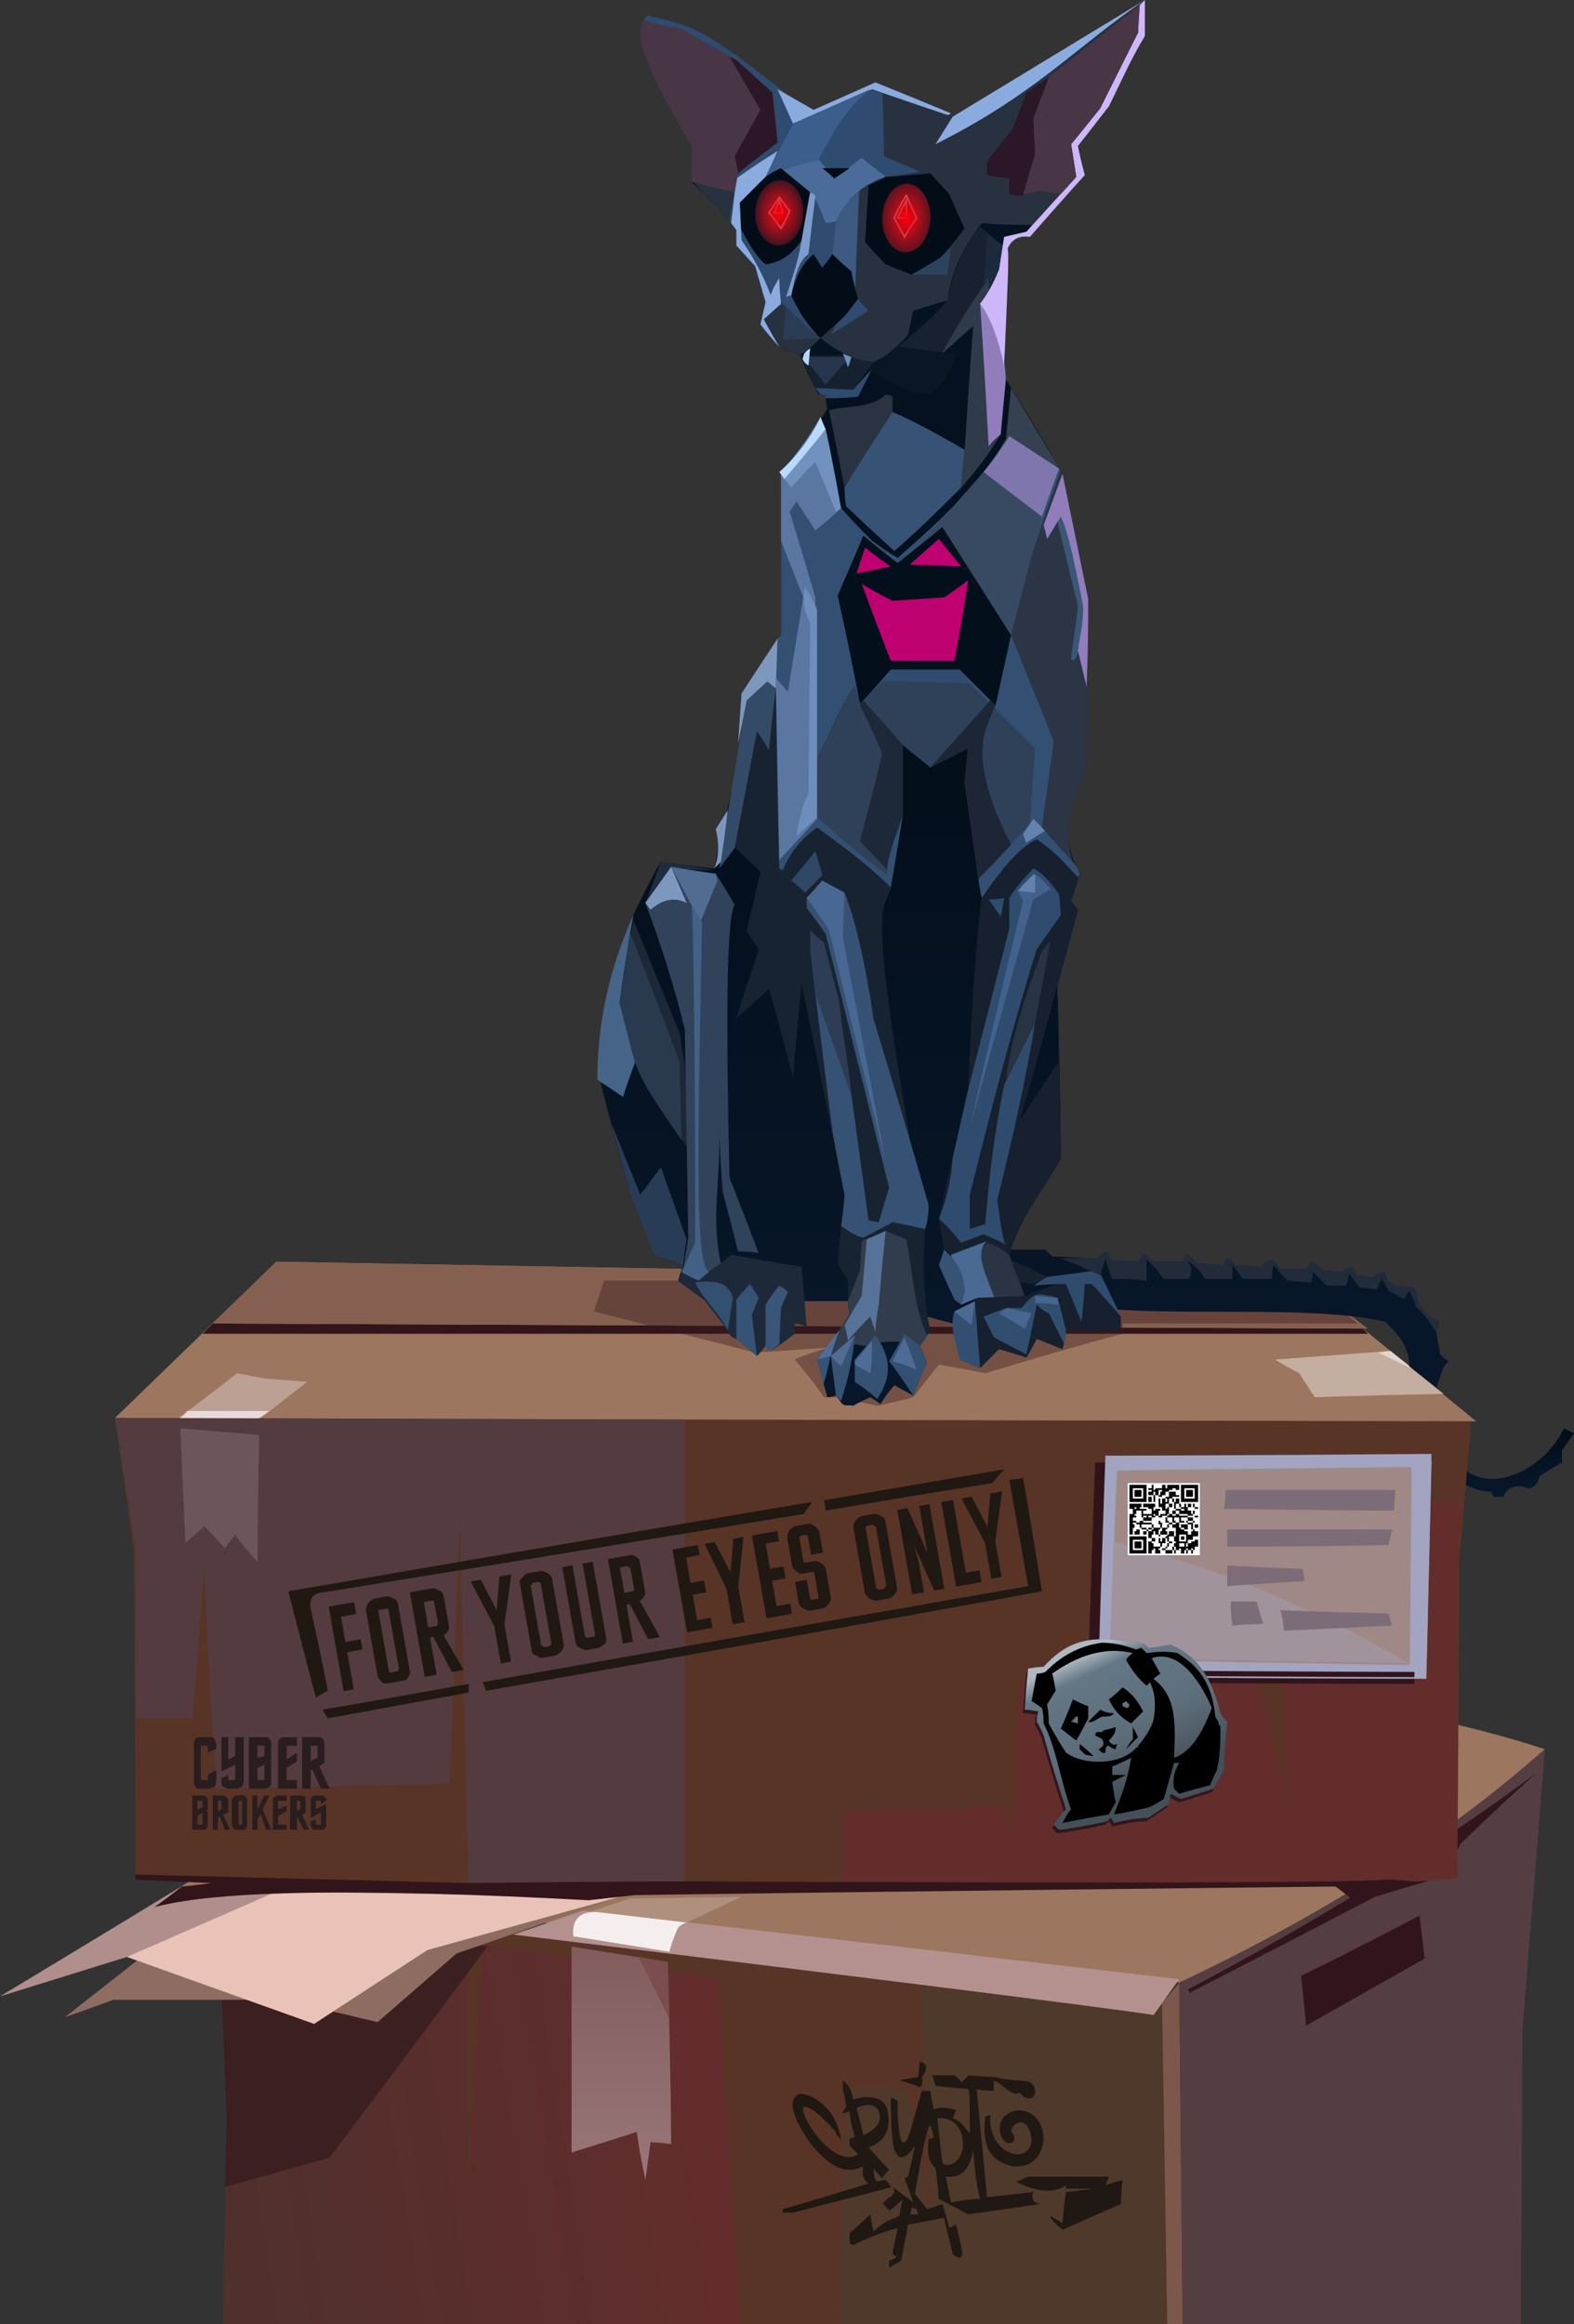 <?xml version="1.0" encoding="UTF-8" standalone="no"?>
<svg
   width="917"
   height="1354"
   viewBox="0 0 917 1354"
   version="1.1"
   id="svg303"
   sodipodi:docname="cb-layer-0031.svg"
   xmlns:inkscape="http://www.inkscape.org/namespaces/inkscape"
   xmlns:sodipodi="http://sodipodi.sourceforge.net/DTD/sodipodi-0.dtd"
   xmlns="http://www.w3.org/2000/svg"
   xmlns:svg="http://www.w3.org/2000/svg">
  <rect x="0" y="0" width="917" height="1354" fill="#333333" stroke="none"/>
  <sodipodi:namedview
     id="namedview305"
     pagecolor="#ffffff"
     bordercolor="#666666"
     borderopacity="1.0"
     inkscape:pageshadow="2"
     inkscape:pageopacity="0.0"
     inkscape:pagecheckerboard="0" />
  <defs
     id="defs45">
    <linearGradient
       x1="777.116"
       y1="892.26"
       x2="777.116"
       y2="970.347"
       id="id-33320"
       gradientTransform="scale(1.12,0.893)"
       gradientUnits="userSpaceOnUse">
      <stop
         stop-color="#051322"
         offset="0%"
         id="stop2" />
      <stop
         stop-color="#040F1C"
         offset="58%"
         id="stop4" />
      <stop
         stop-color="#071628"
         offset="100%"
         id="stop6" />
    </linearGradient>
    <linearGradient
       x1="387.711"
       y1="332.384"
       x2="114.244"
       y2="367.935"
       id="id-33321"
       gradientTransform="scale(1.112,0.9)"
       gradientUnits="userSpaceOnUse">
      <stop
         stop-color="#652C2D"
         offset="0%"
         id="stop9" />
      <stop
         stop-color="#4F302D"
         offset="100%"
         id="stop11" />
    </linearGradient>
    <linearGradient
       x1="554.324"
       y1="131.916"
       x2="554.324"
       y2="220.73"
       id="id-33322"
       gradientTransform="scale(0.653,1.531)"
       gradientUnits="userSpaceOnUse">
      <stop
         stop-color="#825C5C"
         offset="0%"
         id="stop14" />
      <stop
         stop-color="#997778"
         offset="100%"
         id="stop16" />
    </linearGradient>
    <linearGradient
       x1="312.758"
       y1="41.732"
       x2="312.758"
       y2="614.191"
       id="id-33323"
       gradientTransform="scale(0.803,1.246)"
       gradientUnits="userSpaceOnUse">
      <stop
         stop-color="#051322"
         offset="0%"
         id="stop19" />
      <stop
         stop-color="#040F1C"
         offset="58%"
         id="stop21" />
      <stop
         stop-color="#071628"
         offset="100%"
         id="stop23" />
    </linearGradient>
    <radialGradient
       cx="217.532"
       cy="106.256"
       r="26.104"
       id="id-33324"
       fx="217.532"
       fy="106.256"
       gradientTransform="scale(0.837,1.195)"
       gradientUnits="userSpaceOnUse">
      <stop
         stop-color="#FF000F"
         offset="0%"
         id="stop26" />
      <stop
         stop-color="#FF2935"
         offset="100%"
         stop-opacity="0"
         id="stop28" />
    </radialGradient>
    <radialGradient
       cx="125.816"
       cy="106.441"
       r="21.855"
       id="id-33325"
       fx="125.816"
       fy="106.441"
       gradientTransform="scale(0.858,1.165)"
       gradientUnits="userSpaceOnUse">
      <stop
         stop-color="#FF000F"
         offset="0%"
         id="stop31" />
      <stop
         stop-color="#FF2935"
         offset="100%"
         stop-opacity="0"
         id="stop33" />
    </radialGradient>
    <linearGradient
       x1="6.693"
       y1="22.852"
       x2="44.468"
       y2="99.545"
       id="id-33326"
       gradientTransform="scale(1.031,0.97)"
       gradientUnits="userSpaceOnUse">
      <stop
         stop-color="#AEB8C0"
         offset="0%"
         id="stop36" />
      <stop
         stop-color="#647785"
         offset="14%"
         id="stop38" />
      <stop
         stop-color="#5D6E7B"
         offset="60%"
         id="stop40" />
      <stop
         stop-color="#445058"
         offset="100%"
         id="stop42" />
    </linearGradient>
  </defs>
  <g
     id="id-33327">
    <path
       d="m 838,809 c -1,21 4,36 15,47 19,15 49,-3 58,-24 4,2 6,3 6,3 -5,7 -7,10 -7,10 0,5 0,7 0,7 -9,5 -13,8 -13,8 -1,4 -3,7 -7,7 -4,-2 -12,-2 -14,5 -4,0 -6,0 -6,0 -1,-2 -1,-3 -1,-3 -8,0 -13,-3 -17,-5 -13,-5 -22,-27 -29,-67 8,6 10,8 15,12 z"
       fill="url(#id-33320)"
       id="id-33328"
       style="fill:url(#id-33320)" />
    <g
       transform="translate(0,735)"
       id="id-33329">
      <g
         transform="translate(0,197)"
         id="id-33330">
        <path
           d="M 900,87 C 745,36 527,46 367,0 L 104,168 687,223 C 765,187 837,143 900,87 Z"
           fill="#9c765f"
           id="id-33331" />
        <path
           d="m 677,226 c 2,131 3,196 3,196 -367,0 -550,0 -550,0 1,-80 2,-120 2,-120 l -5,-126 c 367,33 550,50 550,50 z"
           fill="#573426"
           id="id-33332" />
        <path
           d="m 432,173 -32,15 c -38,-4 -57,-6 -57,-6 l 24,-8 z"
           fill="#af907e"
           id="id-33333" />
        <path
           d="m 677,226 c -94,-9 -141,-13 -141,-13 5,105 8,157 8,157 -11,-57 -16,-85 -16,-85 l -35,-1 -4,138 h 191 c -2,-131 -3,-196 -3,-196 z"
           fill="#4e392a"
           id="id-33334" />
        <path
           d="M 431,422 C 422,288 418,221 418,221 327,208 281,201 281,201 c -5,94 -8,140 -8,140 l -2,-139 -144,-26 5,123 -2,123 c 201,0 301,0 301,0 z"
           fill="url(#id-33321)"
           id="id-33335"
           style="fill:url(#id-33321)" />
        <path
           d="m 284,202 c -61,82 -92,123 -92,123 l -61,17 1,-40 -5,-126 c 105,17 157,26 157,26 z"
           fill="#3c1f21"
           id="id-33336" />
        <path
           d="m 689,422 c -6,0 -9,0 -9,0 -2,-124 -3,-187 -3,-187 l 10,-12 z"
           fill="#7c574b"
           id="id-33337" />
        <path
           d="m 900,87 c -62,55 -135,99 -213,136 l 2,199 c 131,0 197,0 197,0 l 1,-172 z"
           fill="#553e42"
           id="id-33338" />
        <path
           d="m 693,229 c 72,-37 108,-56 108,-56 27,-8 40,-12 40,-12 7,-13 10,-19 10,-19 29,-28 44,-41 44,-41 -62,46 -131,88 -203,126 1,1 1,2 1,2 z"
           fill="#31151a"
           id="id-33339" />
        <path
           d="m 758,219 c 2,20 3,29 3,29 46,-26 69,-39 69,-39 l -3,-25 c -46,24 -69,35 -69,35 z"
           fill="#31151a"
           id="id-33340" />
        <g
           transform="translate(0,168)"
           id="id-33341">
          <path
             d="M 183,79 C 227,50 249,36 249,36 323,15 361,5 361,5 189,2 104,0 104,0 35,42 0,63 0,63 L 74,40 c 73,26 109,39 109,39 z"
             fill="#b08e8c"
             id="id-33342" />
          <path
             d="M 38,75 80,42 161,2 C 294,4 361,5 361,5 298,27 266,38 266,38 235,65 220,78 220,78 L 165,65 H 66 C 47,72 38,75 38,75 Z"
             fill="#8f6c61"
             id="id-33343" />
          <path
             d="M 74,40 161,2 361,5 249,36 183,79 C 110,53 74,40 74,40 Z"
             fill="#eac3b8"
             id="id-33344" />
        </g>
        <path
           d="m 672,242 15,-21 C 456,194 340,181 340,181 l -41,14 c 255,31 379,47 373,47 z"
           fill="#b4918e"
           id="id-33345" />
        <path
           d="m 333,202 c 38,6 56,9 56,9 2,71 2,106 2,106 -8,-1 -12,-1 -12,-1 -2,15 -3,22 -3,22 -4,-19 -5,-28 -5,-28 l -38,12 c 0,-80 0,-120 0,-120 z"
           fill="url(#id-33322)"
           id="id-33346"
           style="fill:url(#id-33322)" />
        <path
           d="m 390,205 c -37,-6 -56,-9 -56,-9 -1,-10 4,-15 15,-14 l 51,6 c -3,1 -4,2 -5,3 -4,9 -5,14 -5,14 z"
           fill="#f4efee"
           id="id-33347" />
        <path
           d="m 389,211 c -11,-2 -17,-3 -17,-3 l 18,36 z"
           fill="#7b4d4e"
           id="id-33348" />
      </g>
      <g
         transform="translate(67)"
         id="id-33349">
        <path
           d="m 12,360 c 466,6 723,6 770,-1 1,-122 1,-184 1,-184 5,-55 7,-82 7,-82 C 263,92 0,91 0,91 l 11,77 c 1,128 1,192 1,192 z"
           fill="#583426"
           id="id-33350" />
        <path
           d="M 0,91 C 63,30 94,0 94,0 493,7 693,11 693,11 L 793,93 C 264,92 0,91 0,91 Z"
           fill="#9c765f"
           id="id-33351" />
        <path
           d="m 774,77 c -50,1 -75,2 -75,2 -6,-9 -9,-14 -9,-14 -10,-5 -14,-8 -14,-8 l 67,-5 c 21,17 31,25 31,25 z"
           fill="#c4ae9f"
           id="id-33352" />
        <path
           d="m 736,53 c 5,-1 7,-1 7,-1 l 14,11 z"
           fill="#e0d5ce"
           id="id-33353" />
        <path
           d="m 730,42 c -453,0 -679,0 -679,0 4,-4 6,-6 6,-6 l 670,3 c 2,2 3,3 3,3 z"
           fill="#31151a"
           id="id-33354" />
        <polygon
           points="693,11 94,0 57,36 730,39 "
           fill="#856051"
           id="id-33355" />
        <path
           d="M 112,70 85,91 C 53,91 37,91 37,91 60,74 71,65 71,65 l 16,3 z"
           fill="#bca093"
           id="id-33356" />
        <path
           d="M 83,98 38,97 c 0,-4 0,-6 0,-6 3,-2 4,-4 4,-4 32,0 48,0 48,0 l -6,4 c 0,5 -1,7 -1,7 z"
           fill="#e8dadb"
           id="id-33357" />
        <path
           d="m 12,266 c 22,0 33,0 33,0 5,-58 7,-87 7,-87 4,86 7,128 7,128 91,-2 136,-3 136,-3 4,-103 6,-154 6,-154 3,142 5,214 5,214 l 126,-2 V 92 L 0,91 12,167 c 0,66 0,99 0,99 z"
           fill="#533b3f"
           id="id-33358" />
        <path
           d="m 83,175 c -9,-10 -13,-16 -13,-16 -4,5 -6,8 -6,8 -8,-9 -12,-13 -12,-13 L 41,164 C 39,119 38,97 38,97 l 46,4 c -1,50 -1,74 -1,74 z"
           fill="#6d565a"
           id="id-33359" />
        <path
           d="m 423,364 c 1,-28 2,-43 2,-43 62,-2 94,-4 94,-4 3,13 4,20 4,20 2,-60 4,-91 4,-91 92,-4 138,-6 138,-6 12,48 18,72 18,72 -2,-50 -3,-76 -3,-76 48,0 72,-1 72,-1 2,-63 3,-95 3,-95 h 29 l -1,35 c 0,71 -1,133 -1,184 -97,8 -274,5 -359,5 z"
           fill="#632d2c"
           id="id-33360" />
        <path
           d="m 23,376 c 11,-8 16,-12 16,-12 11,-1 17,-2 17,-2 l -44,-2 v -3 l 194,5 c 84,-1 126,-1 126,-1 239,1 376,1 410,-1 10,0 17,2 20,1 -28,7 -42,10 -42,10 -6,-5 -9,-7 -9,-7 -272,3 -408,5 -408,5 l -27,3 C 145,365 60,366 23,376 Z"
           fill="#31151a"
           id="id-33361" />
        <g
           transform="translate(567,116)"
           id="id-33362">
          <path
             d="M 4,5 C 1,88 0,129 0,129 c 127,1 190,1 190,1 L 193,4 C 67,4 4,5 4,5 Z"
             fill="#31141a"
             id="id-33363" />
          <path
             d="M 10,1 C 7,85 6,126 6,126 c 127,1 191,1 191,1 L 200,0 C 73,1 10,1 10,1 Z"
             fill="#a2a4c1"
             id="id-33364" />
          <path
             d="m 17,10 c -3,73 -4,109 -4,109 116,2 174,3 174,3 L 188,8 C 74,9 17,10 17,10 Z"
             stroke="#979797"
             id="id-33365" />
          <path
             d="m 13,120 c 116,2 174,3 174,3 1,-77 1,-115 1,-115 L 17,10 c -3,73 -4,110 -4,110 z"
             fill="#9f8885"
             id="id-33366" />
          <path
             d="m 15,51 c 60,15 117,39 172,71 L 13,119 Z"
             fill="#a0939c"
             id="id-33367" />
        </g>
      </g>
    </g>
    <g
       transform="translate(345)"
       id="id-33368">
      <g
         transform="translate(1)"
         id="id-33369">
        <path
           d="m 6,746 c -4,12 -6,18 -6,18 63,16 94,24 94,24 28,-2 43,-3 43,-3 -14,4 -20,7 -20,7 12,14 17,22 17,22 5,0 7,0 7,0 16,3 24,5 24,5 14,-3 21,-5 21,-5 10,-13 15,-19 15,-19 18,3 27,5 27,5 53,-16 80,-23 80,-23 0,-4 0,-6 0,-6 92,0 137,0 137,0 -6,-5 -10,-8 -10,-8 L 151,757 50,746 c -29,0 -44,0 -44,0 z"
           fill="#381b1c"
           fill-opacity="0.4"
           id="id-33370" />
        <path
           d="m 196,775 c -4,6 -6,9 -6,9 3,7 4,10 4,10 -6,13 -8,19 -8,19 -7,-4 -11,-6 -11,-6 -6,7 -8,11 -8,11 -4,-3 -6,-4 -6,-4 -7,3 -10,5 -10,5 -2,-1 -5,1 -7,-2 -2,-3 -3,-4 -3,-4 -3,1 -5,1 -5,1 -4,-15 -6,-22 -6,-22 6,-9 14,-16 19,-27 -1,-4 -1,-7 -1,-7 -17,0 -25,0 -25,0 -40,0 -59,-1 -59,-1 -10,-7 -15,-11 -15,-11 2,-6 3,-9 3,-9 C 41,733 35,731 35,731 26,707 21,695 21,695 9,652 4,631 4,631 c 13,-66 19,-98 19,-98 10,-21 16,-31 16,-31 21,3 31,4 31,4 13,-57 19,-86 19,-86 11,-13 17,-19 17,-19 1,-19 1,-29 1,-29 1,-1 2,-2 2,-2 0,-63 0,-95 0,-95 12,-13 20,-25 27,-37 -1,-5 -1,-8 -1,-8 -3,0 -4,0 -4,0 -8,-15 -11,-23 -11,-23 -8,-3 -12,-5 -12,-5 -7,-8 -11,-13 -11,-13 2,-9 3,-13 3,-13 -4,-14 -6,-20 -6,-20 -7,-9 -11,-13 -11,-13 0,-5 0,-8 0,-8 -5,-10 -16,-19 -26,-29 70,-36 104,-54 104,-54 32,11 48,16 48,16 31,42 46,63 46,63 -2,3 -3,4 -3,4 -9,2 -13,3 -13,3 -2,13 -3,19 -3,19 3,43 4,64 4,64 22,35 32,53 32,53 11,50 16,75 16,75 -1,66 -1,99 -1,99 -13,23 -14,43 -4,61 -3,10 -5,16 -5,16 3,4 4,5 4,5 -8,30 -12,44 -12,44 2,68 2,101 2,101 -10,18 -23,33 -29,53 13,0 20,0 20,0 3,3 4,4 4,4 10,0 20,1 28,2 2,-2 4,-3 4,-3 2,2 3,4 3,4 11,0 16,0 16,0 2,-2 3,-4 3,-4 3,3 4,4 4,4 13,0 20,1 20,1 1,-2 1,-3 1,-3 4,2 6,4 6,4 12,0 18,0 18,0 1,-2 1,-3 1,-3 2,3 4,4 4,4 12,0 18,0 18,0 2,-2 3,-3 3,-3 2,3 3,5 3,5 12,0 18,0 18,0 1,-2 2,-3 2,-3 3,3 5,5 5,5 10,0 15,0 15,0 1,-2 1,-3 1,-3 3,3 4,4 4,4 8,1 12,2 12,2 2,-2 3,-3 3,-3 2,3 3,5 3,5 7,3 11,5 11,5 1,-1 2,-2 2,-2 4,5 3,8 4,11 7,8 11,11 11,11 2,11 3,17 3,17 3,3 5,4 5,4 -4,3 -5,10 -7,15 -5,-4 -11,-8 -16,-12 0,-13 -8,-20 -14,-26 -38,-9 -105,-4 -155,-7 -16,-2 -29,-7 -39,-14 -13,8 -33,15 -58,22 l -15,-4 c 1,6 2,8 2,8 z"
           fill="url(#id-33323)"
           id="id-33371"
           style="fill:url(#id-33323)" />
        <path
           d="m 80,731 c 28,5 41,7 41,7 2,23 3,35 3,35 -4,-2 -7,-2 -7,-2 0,4 0,6 0,6 -9,7 -14,10 -14,10 -2,-2 -3,-3 -3,-3 -3,4 -5,6 -5,6 -8,-7 -12,-10 -12,-10 -4,-1 -4,-3 -5,-5 L 64,757 c -10,-7 -15,-11 -15,-11 2,-4 3,-6 3,-6 l 9,6 c 13,-10 19,-15 19,-15 z"
           fill="#1d2939"
           id="id-33372" />
        <path
           d="m 59,747 c 4,9 14,18 19,28 l 3,-19 C 78,746 69,746 59,747 Z"
           fill="#335070"
           id="id-33373" />
        <path
           d="m 91,748 c 3,5 5,8 5,8 l -4,10 3,24 C 87,783 83,780 83,780 v -23 c 5,-6 8,-9 8,-9 z"
           fill="#365274"
           id="id-33374" />
        <path
           d="m 100,784 c 0,-16 0,-24 0,-24 5,-8 8,-11 8,-11 4,2 5,4 5,4 -3,6 -4,9 -4,9 l -1,21 -5,4 c -2,-2 -3,-3 -3,-3 z"
           fill="#395577"
           id="id-33375" />
        <path
           d="m 194,778 c 1,-2 2,-3 2,-3 -3,-13 -5,-32 -3,-59 -17,-99 -26,-153 -25,-180 0,-10 4,-14 5,-19 -6,-11 2,-27 7,-42 0,-27 0,-41 0,-41 -14,-19 -21,-28 -21,-28 l -26,36 -27,-41 c -12,12 -17,19 -17,19 -10,45 -14,67 -14,67 15,14 22,21 22,21 -5,22 -8,34 -8,34 4,7 7,11 7,11 -9,27 -13,40 -13,40 13,-11 19,-17 19,-17 10,35 14,52 14,52 3,-37 5,-55 5,-55 17,82 25,123 25,123 -3,27 -4,40 -4,40 l 6,10 v 12 z"
           fill="#182332"
           id="id-33376" />
        <path
           d="m 138,790 c 9,-5 13,-7 13,-7 5,1 8,1 8,1 l 8,-2 c 8,-1 16,0 23,2 3,-4 4,-6 4,-6 -8,-18 -8,-37 -12,-56 -8,-3 -12,-5 -12,-5 -9,4 -14,6 -14,6 l -1,17 -7,18 1,7 -6,10 c -3,10 -5,15 -5,15 z"
           fill="#313c4c"
           id="id-33377" />
        <path
           d="m 148,781 c -1,-6 -2,-9 -2,-9 7,-12 10,-17 10,-17 2,-22 3,-33 3,-33 7,-3 11,-5 11,-5 -3,29 -4,43 -4,43 -2,11 -2,16 -2,16 l -3,-9 c -9,9 -13,14 -13,14 z"
           fill="#567298"
           id="id-33378" />
        <path
           d="m 134,806 c 3,-11 4,-17 4,-17 l 5,-14 -13,17 c 2,9 4,14 4,14 z"
           fill="#365274"
           id="id-33379" />
        <path
           d="m 141,813 c -2,-15 -3,-23 -3,-23 9,-8 14,-12 14,-12 -1,13 -4,26 -8,38 -2,-2 -3,-3 -3,-3 z"
           fill="#365274"
           id="id-33380" />
        <polygon
           points="152,778 144,796 138,790 "
           fill="#4f6c95"
           id="id-33381" />
        <path
           d="m 230,409 53,100 -5,16 4,5 -12,44 2,101 c -3,5 -6,10 -9,15 l -1,1 c 0,1 -1,1 -1,2 l -1,1 c -6,10 -13,20 -17,34 l -1,3 h -34 c -2,-2 -4,-3 -4,-3 v 0 0 c -2,-12 -3,-18 -3,-18 11,-50 17,-75 17,-75 2,-48 5,-91 8,-112 -5,-37 -9,-59 -9,-65 l -1,-1 c 0,-1 0,-1 0,-1 1,-14 2,-21 2,-21 -15,8 -22,12 -22,12 z m 40,165 c -14,53 -22,79 -22,79 l 23,-35 c 0,-28 -1,-43 -1,-43 z"
           fill="#16202e"
           id="id-33382" />
        <path
           d="m 240,725 c -8,-4 -13,-6 -13,-6 l -13,5 c -8,-10 -13,-14 -13,-14 4,-10 7,-21 8,-35 6,-27 9,-40 9,-40 16,-63 24,-94 24,-94 0,-6 0,-12 0,-18 4,-6 8,-11 14,-17 3,1 8,5 15,15 1,8 1,12 1,12 -9,13 -14,20 -14,20 -13,41 -26,91 -39,143 0,13 0,20 0,20 6,-2 9,-3 9,-3 2,-23 4,-46 11,-81 12,-24 18,-36 18,-36 -5,31 -13,67 -22,103 2,14 3,23 5,26 z"
           fill="#2f4c6e"
           id="id-33383" />
        <path
           d="m 152,805 c 9,6 13,10 13,10 9,-13 8,-25 -1,-37 l -12,14 c 0,9 0,13 0,13 z"
           fill="#355173"
           id="id-33384" />
        <path
           d="m 162,781 c 0,8 0,14 -1,19 l -9,-5 v -2 c 7,-8 10,-12 10,-12 z"
           fill="#4e6c95"
           id="id-33385" />
        <path
           d="m 186,813 c -9,-14 -14,-20 -14,-20 l 9,-16 9,7 4,10 c -6,13 -8,19 -8,19 z"
           fill="#335072"
           id="id-33386" />
        <path
           d="m 188,798 c -9,-4 -14,-5 -14,-5 l 7,-14 c 5,13 7,19 7,19 z"
           fill="#4d6b94"
           id="id-33387" />
        <path
           d="m 130,792 8,-2 5,-15 c -9,11 -13,17 -13,17 z"
           fill="#4f6c95"
           id="id-33388" />
        <path
           d="m 225,797 c -8,-3 -12,-5 -12,-5 -2,-10 -6,-19 -3,-28 8,-4 12,-6 12,-6 l 3,5 c 0,23 0,34 0,34 z"
           fill="#324f71"
           id="id-33389" />
        <polygon
           points="222,758 220,772 210,764 "
           fill="#4b6993"
           id="id-33390" />
        <path
           d="m 214,760 c 7,-3 10,-4 10,-4 4,4 7,6 7,6 3,0 4,0 4,0 -2,-13 -15,-31 -6,-39 l -21,8 c 4,19 6,29 6,29 z"
           fill="#4a6993"
           id="id-33391" />
        <path
           d="m 214,760 c -3,-2 -4,-3 -4,-3 -6,-13 -9,-20 -9,-20 2,-6 3,-9 3,-9 7,6 12,14 12,25 -1,4 -2,7 -2,7 z"
           fill="#365374"
           id="id-33392" />
        <path
           d="m 235,760 c 5,0 11,-5 16,-5 -6,-16 -9,-24 -9,-24 -5,-4 -9,-6 -13,-7 -6,6 -4,11 6,36 z"
           fill="#2a3444"
           id="id-33393" />
        <path
           d="m 225,797 c 7,-7 11,-11 11,-11 11,3 16,5 16,5 4,-7 6,-11 6,-11 10,4 15,6 15,6 2,-7 2,-11 2,-11 22,0 32,0 32,0 0,-5 0,-8 0,-8 l -17,-26 -23,8 -16,6 -27,1 -2,2 c 2,26 3,39 3,39 z"
           fill="#16202e"
           id="id-33394" />
        <path
           d="m 252,789 c 4,-19 6,-29 6,-29 4,4 7,5 7,5 l 9,18 c 1,-5 1,-8 1,-8 -3,-13 -5,-19 -5,-19 -7,-2 -11,-2 -11,-2 -5,1 -7,5 -10,8 -6,0 -9,0 -9,0 -8,3 -13,5 -13,5 l 6,12 c 13,7 19,10 19,10 z"
           fill="#314e6f"
           id="id-33395" />
        <path
           d="m 251,774 4,-9 c -10,-2 -14,-3 -14,-3 l -5,3 c 10,6 15,9 15,9 z"
           fill="#476692"
           id="id-33396" />
        <path
           d="m 257,759 v -4 c 9,1 13,1 13,1 l 1,4 c -9,-1 -14,-1 -14,-1 z"
           fill="#466691"
           id="id-33397" />
        <path
           d="m 284,770 c -6,-15 -9,-22 -9,-22 -12,0 -19,1 -19,1 5,-3 7,-5 7,-5 l 31,-4 c 9,18 13,27 13,27 -11,-13 -17,-19 -17,-19 h -4 c -1,15 -2,22 -2,22 z"
           fill="#2f4c6e"
           id="id-33398" />
        <path
           d="m 243,734 c 14,6 21,10 21,10 -5,3 -8,4 -8,4 l -8,-1 z"
           fill="#172130"
           id="id-33399" />
        <path
           d="m 272,733 c 15,6 23,10 23,10 2,-7 3,-10 3,-10 2,8 4,12 4,12 13,0 20,1 20,1 0,-8 0,-12 0,-12 4,3 7,7 10,11 10,0 15,0 15,0 1,-4 1,-6 1,-6 -1,-3 -2,-4 -2,-4 4,2 7,5 10,10 11,0 16,0 16,0 0,-5 0,-8 0,-8 4,5 6,8 6,8 11,0 17,0 17,0 0,-5 1,-8 1,-8 5,6 8,9 8,9 9,1 14,1 14,1 1,-4 1,-6 1,-6 5,5 8,8 8,8 7,0 11,0 11,0 2,-5 2,-7 2,-7 4,5 6,8 6,8 7,1 10,1 10,1 2,-4 3,-6 3,-6 3,5 4,7 4,7 6,3 9,5 9,5 2,-4 3,-5 3,-5 3,6 4,9 4,9 4,4 8,9 11,14 3,-2 3,-4 2,-6 -3,-1 -4,-1 -4,-1 -5,-5 -7,-8 -7,-8 -2,-7 -3,-10 -3,-10 -7,-1 -10,-1 -10,-1 -4,-2 -6,-3 -6,-3 0,-3 -1,-5 -1,-5 -2,0 -4,0 -7,3 -6,-1 -9,-1 -9,-1 -2,-3 -3,-5 -3,-5 -2,0 -4,1 -6,3 -7,-1 -11,-1 -11,-1 -3,-1 -2,-4 -7,-5 -2,3 -3,4 -3,4 -10,0 -15,0 -15,0 -3,-3 -4,-5 -4,-5 -3,0 -5,1 -7,4 -10,-1 -15,-1 -15,-1 -2,-2 -3,-4 -3,-4 -2,0 -3,0 -3,0 -1,3 -1,4 -1,4 -10,-1 -16,-1 -16,-1 -2,-3 -4,-5 -4,-5 -3,-1 -3,2 -4,4 -12,0 -17,0 -17,0 -3,-3 -4,-4 -4,-4 -2,-1 -4,1 -5,4 -10,-1 -16,-1 -16,-1 -1,-3 -1,-4 -1,-4 -5,-2 -5,2 -6,3 -15,0 -22,0 -22,0 z"
           fill="#212b3a"
           id="id-33400" />
        <path
           d="m 240,630 c 2,-19 9,-44 21,-76 l 5,-6 -9,48 c -11,22 -17,34 -17,34 z"
           fill="#283343"
           id="id-33401" />
        <path
           d="m 239,523 c -1,7 -2,11 -2,11 l -7,-10 c 6,0 9,-1 9,-1 z"
           fill="#2f4c6e"
           id="id-33402" />
        <path
           d="m 226,523 c 13,-19 23,-30 32,-34 11,7 17,15 24,22 1,-1 1,-2 1,-2 -2,-5 -4,-7 -4,-7 -12,-13 -18,-20 -18,-20 5,-34 7,-50 7,-50 -8,-21 -16,-43 -25,-62 6,-31 18,-64 29,-96 -21,-12 -32,-18 -32,-18 -16,27 -39,48 -63,69 -7,-4 -12,-8 -15,-10 -4,-4 -10,-10 -18,-19 l -35,-21 v 95 l -2,2 c -1,19 -1,29 -1,29 1,70 2,105 2,105 2,1 2,1 2,1 5,-12 12,-19 20,-25 15,11 30,22 43,35 l 7,-42 v -41 l 16,13 c 23,-25 34,-38 34,-38 l -6,103 c 1,8 2,11 2,11 z"
           fill="#335072"
           id="id-33403" />
        <path
           d="m 270,304 c -4,11 -7,24 -9,38 6,22 12,37 16,43 2,-11 4,-22 5,-33 -8,-32 -12,-48 -12,-48 z"
           stroke="#979797"
           id="id-33404" />
        <path
           d="m 171,510 c -15,-11 -28,-22 -41,-34 0,-23 0,-35 0,-35 8,-15 13,-29 22,-42 l 3,11 13,-13 c 34,0 51,1 51,1 25,25 38,38 38,38 l -3,44 -30,32 -8,-56 2,-20 -22,11 -16,-13 v 41 c -7,18 -10,30 -9,35 z"
           fill="#2e4158"
           id="id-33405" />
        <path
           d="m 171,507 c -11,-12 -16,-17 -16,-17 9,-34 13,-51 13,-51 -8,-19 -13,-28 -13,-28 l 2,-3 23,26 v 41 c -7,19 -10,30 -9,32 z"
           fill="#1d2838"
           id="id-33406" />
        <path
           d="m 243,492 c -16,-31 -20,-54 -14,-69 3,-8 5,-12 5,-12 l -3,-3 -35,39 22,-11 -2,20 8,56 c 13,-13 19,-20 19,-20 z"
           fill="#1c2636"
           id="id-33407" />
        <path
           d="m 219,657 c 20,-88 31,-132 31,-132 -2,-4 -3,-6 -3,-6 6,-7 9,-10 9,-10 4,2 7,5 10,9 l -10,6 c -25,89 -37,133 -37,133 z"
           fill="#42628d"
           id="id-33408" />
        <path
           d="m 247,519 10,1 v -11 c -7,6 -10,10 -10,10 z"
           fill="#6382af"
           id="id-33409" />
        <path
           d="m 252,491 c 7,-5 11,-7 11,-7 -5,-5 -7,-7 -7,-7 l -6,9 c 1,3 2,5 2,5 z"
           fill="#6382af"
           id="id-33410" />
        <path
           d="m 133,510 c -7,7 -10,10 -10,10 -5,-5 -8,-7 -8,-7 l 14,-17 c 3,9 4,14 4,14 z"
           fill="#2f4866"
           id="id-33411" />
        <path
           d="m 124,529 c 0,-4 0,-6 0,-6 6,-6 9,-10 9,-10 9,5 13,7 13,7 6,15 12,40 17,74 22,72 32,108 32,108 0,6 -1,11 -2,14 -13,-3 -19,-4 -19,-4 -11,6 -17,9 -17,9 -5,-1 -9,-4 -13,-7 2,-12 2,-18 2,-18 -5,-25 -7,-37 -7,-37 -9,-70 -13,-106 -13,-106 13,32 19,48 19,48 10,73 15,110 15,110 4,1 6,1 6,1 4,-14 6,-20 6,-20 L 135,544 c -7,-10 -11,-15 -11,-15 z"
           fill="#355274"
           id="id-33412" />
        <path
           d="m 150,638 -21,-59 c -2,-17 -3,-26 -3,-26 0,-7 0,-11 0,-11 5,5 8,7 8,7 l 9,35 2,17 c 4,25 5,37 5,37 z"
           fill="#2c3d55"
           id="id-33413" />
        <path
           d="m 124,523 c 9,12 13,19 13,19 22,90 33,135 33,135 l -25,-131 1,-26 -13,-7 c -6,7 -9,10 -9,10 z"
           fill="#486893"
           id="id-33414" />
        <path
           d="m 168,397 c 4,-5 5,-7 5,-7 h 40 l 6,8 c -34,-1 -51,-1 -51,-1 z"
           fill="#2f4c6e"
           id="id-33415" />
        <path
           d="m 173,390 c -12,14 -18,20 -18,20 -8,-42 -13,-63 -13,-63 10,-23 15,-35 15,-35 13,11 20,16 20,16 l 26,-21 c 14,20 27,41 40,63 l -9,41 -21,-21 z"
           fill="#040f1c"
           id="id-33416" />
        <path
           d="m 156,340 c 11,30 17,45 17,45 25,0 37,0 37,0 6,-31 8,-47 8,-47 -9,7 -14,10 -14,10 l -30,2 c -12,-6 -18,-10 -18,-10 z"
           fill="#bf0070"
           id="id-33417" />
        <path
           d="m 173,330 c -14,3 -20,4 -20,4 l 5,-15 c 10,8 15,11 15,11 z"
           fill="#bf0071"
           id="id-33418" />
        <path
           d="m 184,329 c 11,-10 17,-15 17,-15 l 13,16 c -20,-1 -30,-1 -30,-1 z"
           fill="#bf0070"
           id="id-33419" />
        <path
           d="m 279,502 -18,-20 7,-50 -25,-62 c 5,-25 15,-58 29,-96 l 16,75 -1,99 c -9,17 -14,35 -8,54 z"
           fill="#2b3545"
           id="id-33420" />
        <path
           d="m 270,304 c 2,-2 2,-3 2,-3 6,13 9,34 13,52 -1,25 -4,34 -7,31 1,-10 3,-20 4,-31 -8,-33 -12,-49 -12,-49 z"
           fill="#3b5778"
           id="id-33421" />
        <path
           d="m 287,400 -5,-21 c 1,-8 3,-14 3,-26 -4,-19 -8,-42 -13,-52 -1,2 -2,3 -2,3 -4,7 -6,10 -6,10 -1,-5 -2,-8 -2,-8 l 11,-30 15,73 c 0,34 -1,51 -1,51 z"
           fill="#917dbb"
           id="id-33422" />
        <path
           d="m 240,256 3,-30 29,48 c -21,-12 -32,-18 -32,-18 z"
           fill="#354051"
           id="id-33423" />
        <path
           d="m 137,239 c 12,-3 24,-1 33,-9 3,0 4,1 4,1 0,6 0,9 0,9 l -28,44 c -6,-30 -9,-45 -9,-45 z"
           fill="#293342"
           id="id-33424" />
        <path
           d="m 146,284 c 0,7 1,11 1,11 18,17 28,26 28,26 14,-12 27,-25 39,-37 l 2,-22 c -14,-8 -28,-16 -42,-22 -19,29 -28,44 -28,44 z"
           fill="#365274"
           id="id-33425" />
        <path
           d="m 177,202 c 15,-12 25,-22 29,-27 3,-16 9,-31 19,-43 l 13,11 -2,14 -11,20 -22,29 z"
           fill="#172130"
           id="id-33426" />
        <path
           d="m 214,284 c 1,-15 2,-22 2,-22 3,-48 5,-72 5,-72 -13,11 -19,17 -19,17 9,-16 18,-31 28,-45 l 7,91 c -7,12 -15,22 -23,31 z"
           fill="#2f3a4a"
           id="id-33427" />
        <path
           d="m 237,253 c -5,4 -7,7 -7,7 -3,-55 -5,-83 -5,-83 l 5,-6 c 3,18 9,27 10,50 -2,21 -3,32 -3,32 z"
           fill="#917dbb"
           id="id-33428" />
        <path
           d="m 225,177 c 5,6 10,18 14,36 2,-44 3,-67 2,-68 2,-5 6,-8 13,-7 21,-24 32,-36 32,-36 -3,-11 -4,-17 -4,-17 8,-10 14,-18 18,-23 6,-12 13,-28 21,-41 0,-14 0,-21 0,-21 -2,2 -3,3 -3,3 -1,11 -1,16 -1,16 -15,29 -22,44 -22,44 -11,14 -17,21 -17,21 l 3,19 -29,32 -13,3 -3,19 c -4,10 -8,16 -11,20 z"
           fill="#cdb7f9"
           id="id-33429" />
        <path
           d="m 132,197 c 9,7 19,13 31,14 6,-2 12,-7 20,-16 2,-9 3,-14 3,-14 13,-4 20,-6 20,-6 2,-16 9,-31 20,-45 11,1 20,1 29,1 l 26,-28 -3,-19 17,-21 22,-44 C 317,9 318,3 318,3 L 199,84 209,68 161,52 58,106 c 8,10 17,15 25,29 v 8 l 11,13 6,20 -3,13 11,13 12,5 c 6,-4 10,-8 12,-10 z"
           fill="#283140"
           id="id-33430" />
        <path
           d="m 163,211 c -8,11 -12,16 -12,16 l -22,-1 c -6,-13 -9,-19 -9,-19 10,0 19,0 27,0 5,2 10,3 16,4 z"
           fill="#16212f"
           id="id-33431" />
        <path
           d="m 135,224 c 9,-10 14,-16 14,-16 h -27 c 9,11 13,16 13,16 z"
           fill="#27364c"
           id="id-33432" />
        <path
           d="m 126,203 -1,10 c -3,-2 -4,-4 -3,-5 0,-3 4,-5 4,-5 z"
           fill="#b6d7fc"
           id="id-33433" />
        <path
           d="m 148,214 c -2,-6 -3,-8 -3,-8 l 5,2 c -1,4 -2,6 -2,6 z"
           fill="#6d8dbc"
           id="id-33434" />
        <path
           d="m 161,52 c 5,2 7,2 7,2 1,25 1,37 1,37 14,6 21,9 21,9 -23,4 -35,6 -35,6 -2,44 -3,66 -3,66 5,6 8,9 8,9 -14,9 -22,14 -22,14 3,-6 5,-9 5,-9 -10,6 -14,9 -14,9 l -20,-19 h -9 L 94,156 83,143 c 0,-6 0,-9 0,-9 -3,-4 -4,-6 -4,-6 3,-18 5,-27 5,-27 C 99,89 107,83 107,83 105,64 104,54 104,54 90,41 83,35 83,35 72,29 62,23 51,17 36,14 29,12 29,12 c 1,-2 2,-3 2,-3 9,2 17,4 25,7 30,14 55,41 72,49 22,-9 33,-13 33,-13 z"
           fill="#2f4b6f"
           id="id-33435" />
        <path
           d="m 107,52 9,20 46,-20 c 29,10 44,15 44,15 1,0 2,-1 2,-1 C 179,54 164,48 164,48 L 128,64 C 114,56 107,52 107,52 Z"
           fill="#8aabde"
           id="id-33436" />
        <path
           d="m 100,103 31,-10 c 8,-16 17,-31 30,-41 l -45,20 z"
           fill="#3b5e8d"
           id="id-33437" />
        <path
           d="m 131,93 c 6,7 9,11 9,11 l 16,-12 c 9,7 14,11 14,11 -13,4 -23,13 -29,26 l -6,1 c -4,-11 -7,-16 -7,-16 L 110,99 c 14,-4 21,-6 21,-6 z"
           fill="#4b6c9b"
           id="id-33438" />
        <path
           d="m 140,104 c -4,-4 -7,-6 -7,-6 h 16 c -6,4 -9,6 -9,6 z"
           fill="#030d18"
           id="id-33439" />
        <path
           d="m 216,133 c -9,12 -14,17 -14,17 -11,7 -17,10 -17,10 -10,-4 -15,-6 -15,-6 -8,-8 -12,-13 -12,-13 l 2,-33 c 7,-3 10,-5 10,-5 17,-1 26,-2 26,-2 l 11,12 c 6,14 9,20 9,20 z"
           fill="#030d18"
           id="id-33440" />
        <path
           d="m 185,160 c 14,0 21,0 21,0 l 2,-16 -6,6 c -11,7 -17,10 -17,10 z"
           fill="#2d425e"
           id="id-33441" />
        <path
           d="m 152,172 -13,-24 2,-18 c 3,-9 8,-13 13,-18 -1,40 -2,60 -2,60 z"
           fill="#3c5a82"
           id="id-33442" />
        <path
           d="m 128,148 5,8 c 4,-5 6,-8 6,-8 7,7 11,10 11,10 2,11 4,16 4,16 -4,5 -7,10 -12,14 -7,6 -10,9 -10,9 -8,-8 -13,-16 -17,-25 3,-13 8,-20 13,-24 z"
           fill="#030d18"
           id="id-33443" />
        <path
           d="m 100,154 c 8,-1 15,-5 21,-14 3,-19 5,-28 5,-28 -11,-9 -17,-14 -17,-14 -10,4 -17,12 -24,20 v 14 c 6,12 11,19 15,22 z"
           fill="#030d18"
           id="id-33444" />
        <path
           d="m 182,114 c 4,9 6,13 6,13 -5,7 -7,11 -7,11 l -6,-11 c 4,-9 7,-13 7,-13 z"
           stroke="#979797"
           id="id-33445" />
        <path
           d="m 109,133 c -4,-6 -7,-9 -7,-9 4,-6 6,-9 6,-9 l 6,8 c -3,7 -5,10 -5,10 z"
           stroke="#979797"
           id="id-33446" />
        <path
           d="m 177,127 c 3,0 5,0 5,0 v -10 c -4,7 -5,10 -5,10 z"
           stroke="#979797"
           id="id-33447" />
        <path
           d="m 105,124 c 3,0 5,0 5,0 l -2,-7 c -2,5 -3,7 -3,7 z"
           stroke="#979797"
           id="id-33448" />
        <path
           d="M 107,88 C 91,98 83,104 83,104 l -3,26 3,4 v 9 l 11,12 6,21 -3,13 c 7,9 11,13 11,13 -6,-10 -9,-16 -9,-16 l 10,-9 c -1,-10 -1,-15 -1,-15 -4,6 -5,10 -5,10 -4,-11 -10,-22 -17,-32 l -1,-22 15,-15 c 5,-10 7,-15 7,-15 z"
           fill="#8babdf"
           id="id-33449" />
        <path
           d="m 126,112 c 2,1 3,2 3,2 l -4,34 c -6,4 -8,14 -10,24 l -3,1 c 3,-10 7,-20 9,-33 z"
           fill="#7e9ccb"
           id="id-33450" />
        <path
           d="m 112,179 -2,19 22,-1 c -5,-4 -12,-10 -20,-18 z"
           fill="#2b3d53"
           id="id-33451" />
        <path
           d="m 129,226 3,4 c 2,0 3,0 3,0 0,1 0,2 0,2 13,0 19,-1 19,-1 l 8,-16 -11,12 z"
           fill="#2f4b6d"
           id="id-33452" />
        <path
           d="m 163,211 c -2,3 -3,4 -3,4 15,10 27,15 37,14 9,-9 14,-17 13,-23 l -34,-4 c -4,4 -9,7 -13,9 z"
           fill="#0a1624"
           id="id-33453" />
        <path
           d="m 229,136 -2,31 3,-5 v 7 l 6,-12 2,-14 c -6,-5 -9,-7 -9,-7 z"
           fill="#1d2a3b"
           id="id-33454" />
        <path
           d="m 272,113 c -8,-1 -12,-2 -12,-2 -7,2 -10,2 -10,2 4,-15 7,-23 7,-23 -1,-14 -1,-21 -1,-21 l 9,-24 53,-42 -1,16 -22,44 -17,21 3,19 c -6,7 -9,10 -9,10 z"
           fill="#483647"
           id="id-33455" />
        <path
           d="m 250,114 c -5,0 -8,-1 -8,-1 v -9 c -9,-1 -13,-2 -13,-2 0,-6 0,-8 0,-8 10,-13 15,-19 15,-19 l 8,-21 13,-9 -9,24 1,21 c -5,16 -7,24 -7,24 z"
           fill="#2b1728"
           id="id-33456" />
        <path
           d="M 199,84 C 257,55 280,28 321,0 L 209,68 Z"
           fill="#8aabde"
           id="id-33457" />
        <path
           d="m 29,12 c -8,11 10,42 28,73 0,14 0,21 0,21 l 25,6 2,-11 L 107,83 104,54 83,35 51,17 C 36,14 29,12 29,12 Z"
           fill="#483646"
           id="id-33458" />
        <path
           d="M 84,101 C 83,94 82,91 82,91 92,73 97,64 97,64 l -18,-31 4,2 21,19 3,29 C 91,95 84,101 84,101 Z"
           fill="#2b1728"
           id="id-33459" />
        <path
           d="m 106,401 c -3,24 -4,36 -4,36 -4,-7 -7,-11 -7,-11 l -13,68 c -6,8 -9,12 -9,12 10,-65 16,-98 16,-98 l 12,-11 c 3,2 5,4 5,4 z"
           fill="#334b67"
           id="id-33460" />
        <path
           d="m 70,506 c 3,-3 4,-4 4,-4 3,-20 4,-30 4,-30 l -7,11 c 2,8 2,16 -1,23 z"
           fill="#7c97be"
           id="id-33461" />
        <path
           d="m 84,433 2,-29 21,-32 -1,29 -5,-4 -12,11 c -3,16 -5,25 -5,25 z"
           fill="#7c98bf"
           id="id-33462" />
        <path
           d="m 108,501 c 15,-16 22,-24 22,-24 -1,-86 -1,-129 -1,-129 -10,-34 -15,-50 -15,-50 3,-4 4,-6 4,-6 l 11,17 c 10,-8 15,-13 15,-13 -5,-17 -5,-38 -12,-53 -7,12 -15,23 -23,32 v 40 l 13,33 -9,55 -7,-8 z"
           fill="#5a77a1"
           id="id-33463" />
        <path
           d="m 118,487 c 8,-7 12,-11 12,-11 0,-80 0,-121 0,-121 -4,-9 -7,-13 -7,-13 -2,8 0,15 3,21 l -1,99 c -3,6 -5,13 -7,25 z"
           fill="#6d8dbc"
           id="id-33464" />
        <path
           d="m 52,737 c 1,-10 2,-15 2,-15 -10,-28 -15,-42 -15,-42 -8,11 -12,16 -12,16 l -17,-42 11,41 14,36 c 12,4 17,6 17,6 z"
           fill="#293c56"
           id="id-33465" />
        <path
           d="M 17,639 2,629 c 0,-38 9,-69 21,-96 -6,34 -8,51 -8,51 l 9,35 c -5,13 -7,20 -7,20 z"
           fill="#466388"
           id="id-33466" />
        <path
           d="m 24,619 c 3,9 13,26 31,50 -1,-32 -2,-48 -2,-48 -2,-13 -3,-19 -3,-19 l -27,-66 -8,48 c 6,23 9,35 9,35 z"
           fill="#1c2838"
           id="id-33467" />
        <path
           d="m 21,543 c 20,51 29,76 29,76 l 1,45 C 40,648 29,633 24,619 l -9,-35 c 4,-27 6,-41 6,-41 z"
           fill="#29394e"
           id="id-33468" />
        <path
           d="m 30,526 9,-24 c 21,3 31,5 31,5 l -25,-1 z"
           fill="#1f2c3e"
           id="id-33469" />
        <path
           d="m 30,526 c 9,24 17,49 23,74 l 2,121 -3,19 c 6,4 9,6 9,6 8,-7 13,-10 13,-10 -6,-25 0,-52 -1,-77 1,23 2,35 2,35 6,23 9,35 9,35 8,0 12,1 12,1 C 85,701 79,686 79,686 77,598 77,535 82,527 75,515 71,509 71,509 l -26,-4 c -10,14 -15,21 -15,21 z"
           fill="#30435b"
           id="id-33470" />
        <path
           d="m 54,526 c -6,-3 -13,-3 -21,4 l -3,-4 15,-21 c 6,14 9,21 9,21 z"
           fill="#7d98bf"
           id="id-33471" />
        <path
           d="M 62,537 45,505 c 17,3 26,4 26,4 l 1,4 z"
           fill="#506c91"
           id="id-33472" />
        <path
           d="m 57,528 c 4,6 6,9 6,9 -2,113 -5,199 4,204 l -6,5 c -7,-3 -10,-5 -10,-5 l 8,-17 C 59,608 58,542 57,528 Z"
           fill="#436087"
           id="id-33473" />
        <path
           d="m 144,296 c -2,2 -3,2 -3,2 -8,-19 -12,-29 -12,-29 -10,10 -14,15 -14,15 -3,-4 -4,-5 -4,-5 l 24,-29 c 3,14 6,29 9,46 z"
           fill="#7191be"
           id="id-33474" />
        <path
           d="m 132,243 c 2,5 3,7 3,7 -16,20 -24,29 -24,29 l -3,-4 c 9,-8 18,-19 24,-32 z"
           fill="#b9daff"
           id="id-33475" />
        <ellipse
           transform="rotate(2,182,127)"
           cx="182"
           cy="127"
           fill="url(#id-33324)"
           id="id-33476"
           rx="14"
           ry="20"
           style="fill:url(#id-33324)" />
        <ellipse
           transform="rotate(3,108,124)"
           cx="108"
           cy="124"
           fill="url(#id-33325)"
           id="id-33477"
           rx="14"
           ry="19"
           style="fill:url(#id-33325)" />
        <path
           d="m 261,301 -34,-26 c 5,-6 11,-14 15,-21 l 29,19 c -7,19 -10,28 -10,28 z"
           fill="#8076ae"
           id="id-33478" />
        <path
           d="m 187,320 c 27,-30 40,-45 40,-45 23,18 34,26 34,26 -12,46 -18,69 -18,69 l -40,-63 c -11,9 -16,13 -16,13 z"
           fill="#374a62"
           id="id-33479" />
      </g>
    </g>
    <g
       transform="translate(112,1012)"
       fill="#291d1f"
       id="id-33480"
       fill-rule="nonzero">
      <path
         d="m 10,30 c 1,0 2,-1 3,-1 0,-1 1,-2 1,-3 v -7 l -5,3 v 3 H 5 V 5 H 9 V 9 L 14,7 V 4 C 14,3 13,2 13,1 12,0 11,0 10,0 H 4 C 3,0 2,0 2,1 1,2 1,3 1,4 v 22 c 0,1 0,2 1,3 0,0 1,1 2,1 z m 16,0 c 1,0 2,-1 3,-1 0,-1 1,-2 1,-3 V 0 h -5 v 11 l -4,2 V 0 h -4 v 20 l 8,-4 v 9 h -4 v -3 l -4,2 v 2 c 0,1 0,2 1,3 1,0 1,1 3,1 z m 16,0 c 2,0 2,-1 3,-1 1,-1 1,-2 1,-3 V 14 h -1 c 0,0 1,-1 1,-1 0,-1 0,-2 0,-2 V 4 C 46,3 46,2 45,1 44,0 44,0 42,0 H 33 V 30 Z M 38,12 V 5 h 4 v 6 z m 4,13 h -4 v -7 l 4,-2 z m 19,5 v -5 h -6 v -7 l 6,-4 V 9 l -6,4 V 5 h 6 V 0 h -7 c -1,0 -2,0 -3,1 -1,1 -1,2 -1,3 v 26 z m 8,0 V 19 h 1 l 5,11 h 5 L 74,17 77,15 V 4 C 77,3 77,2 76,1 75,0 75,0 73,0 H 64 V 30 Z M 69,14 V 5 h 4 v 7 z"
         id="id-33481" />
      <path
         d="m 6,54 c 1,0 2,0 2,-1 1,0 1,-1 1,-2 V 43 H 8 c 0,0 0,0 1,-1 0,0 0,-1 0,-1 V 36 C 9,36 9,35 8,35 8,34 7,34 6,34 H 0 V 54 Z M 3,42 v -5 h 3 v 4 z m 3,9 H 3 v -5 l 3,-2 z m 9,3 v -7 l 1,-1 3,8 h 3 l -4,-9 3,-1 v -8 c 0,0 -1,-1 -1,-1 -1,-1 -1,-1 -2,-1 h -6 v 20 z m 0,-11 v -6 h 2 v 5 z m 15,11 c 0,0 1,0 1,-1 1,0 1,-1 1,-2 V 36 c 0,0 0,-1 -1,-1 0,-1 -1,-1 -1,-1 h -4 c -1,0 -1,0 -2,1 0,0 -1,1 -1,1 v 15 c 0,1 1,2 1,2 1,1 1,1 2,1 z M 29,51 H 27 V 37 h 2 z m 9,3 v -6 l 2,-3 3,9 h 3 l -5,-12 4,-8 h -3 l -4,8 v -8 h -3 v 20 z m 17,0 v -3 h -5 v -5 l 5,-3 v -3 l -5,2 v -5 h 5 v -3 h -5 c -1,0 -1,0 -2,1 -1,0 -1,1 -1,1 v 18 z m 6,0 v -7 -1 l 4,8 h 3 l -4,-9 2,-1 v -8 c 0,0 0,-1 0,-1 -1,-1 -2,-1 -2,-1 h -7 v 20 z m 0,-11 v -6 h 2 v 5 z m 14,11 c 1,0 2,0 2,-1 1,0 1,-1 1,-2 V 39 l -6,3 v -5 h 3 v 2 l 3,-2 v -1 c 0,0 0,-1 -1,-1 0,-1 -1,-1 -2,-1 h -3 c -1,0 -2,0 -2,1 -1,0 -1,1 -1,1 v 11 l 6,-3 v 7 h -3 v -3 l -3,1 v 2 c 0,1 0,2 1,2 0,1 1,1 2,1 z"
         id="id-33482" />
    </g>
    <g
       transform="translate(456,1201)"
       fill="#201812"
       id="id-33483">
      <path
         d="m 35,11 c 3,2 5,5 6,11 7,-2 17,-3 20,6 2,10 0,18 -11,22 8,9 12,13 12,13 -3,3 -4,5 -4,5 v 0 0 c -4,-4 -5,-6 -5,-6 0,3 0,6 2,8 3,-1 5,-1 5,-1 2,2 3,4 3,4 h 1 v 0 C 25,83 6,88 6,88 2,88 0,88 0,88 0,87 0,86 0,86 v 0 0 C 34,76 50,71 50,71 47,69 46,66 47,61 37,66 27,62 15,46 7,34 3,24 8,20 9,16 31,22 34,46 33,44 32,43 31,42 V 41 C 23,32 14,24 12,27 c -2,5 18,36 32,27 -3,-3 -5,-5 -5,-5 0,-3 0,-4 0,-4 2,-1 3,-1 3,-1 -2,-7 -3,-12 -3,-14 v 0 c 0,0 0,-1 0,-1 -3,1 -4,1 -4,1 v -1 0 c 2,-2 2,-3 2,-3 -1,-7 -2,-10 -2,-10 0,-3 0,-5 0,-5 z m 8,16 c 3,11 4,16 4,16 8,-4 11,-8 9,-14 -3,-7 -13,-2 -13,-2 z"
         id="path202" />
      <path
         d="m 100,8 c 3,2 4,4 4,4 3,-2 4,-4 4,-4 10,1 16,1 16,1 v 0 0 c 14,4 23,-1 23,9 0,3 -4,6 -9,0 -3,2 -6,-1 -9,-3 v 0 c -2,-2 -4,-3 -6,-4 0,4 0,6 0,6 -7,0 -10,-1 -10,-1 4,42 6,63 6,63 18,-2 27,-3 27,-3 -1,3 -1,6 4,7 -28,4 -42,6 -42,6 C 97,83 91,80 91,80 90,68 89,62 89,62 85,59 84,53 85,45 c 2,0 3,-1 3,-1 -1,-5 -2,-7 -2,-7 -2,1 -5,17 -9,40 5,6 7,9 7,9 6,-2 9,-3 9,-3 3,9 4,14 4,14 2,-1 3,-2 4,-2 v 0 c 0,0 0,0 0,0 2,8 3,13 3,13 v 0 0 c 2,8 -2,7 -5,4 C 96,99 94,92 94,91 v 0 c 0,0 0,0 0,0 l -21,4 -4,21 -7,4 v -4 0 c 3,-1 4,-2 4,-2 v 0 0 c 0,0 0,0 0,-1 h -1 c -1,-1 -1,-2 -1,-2 2,-9 3,-14 3,-14 -8,2 -16,5 -26,10 -2,-1 -2,-1 -2,-1 0,-4 0,-6 0,-6 8,-7 12,-11 12,-11 1,7 2,10 2,10 5,-5 9,-7 13,-8 v 0 c 1,-1 1,-1 1,-1 h 1 c 0,0 0,0 0,0 1,-7 2,-10 2,-10 -5,5 -8,7 -8,7 0,0 0,-1 0,-1 h -1 c 0,0 0,0 0,0 v -1 c 0,0 -1,0 -1,0 v -1 c 0,0 0,0 -1,0 v -1 c 0,0 0,0 0,0 v 0 c -1,0 -1,0 -1,0 2,-2 3,-3 4,-4 h 1 c 0,-1 1,-1 1,-2 v 0 c 1,0 1,0 1,0 v 0 c 0,-1 0,-1 0,-1 v 0 c 0,0 0,0 0,0 0,-2 -1,-3 -1,-3 8,6 12,9 12,9 -3,-9 -5,-14 -5,-14 2,-1 2,-1 2,-1 3,-12 4,-18 4,-18 -3,5 -9,10 -11,4 -2,-2 -3,-13 -3,-32 3,1 4,2 4,2 0,1 0,2 0,3 v 0 c 0,1 0,1 0,1 v 1 0 1 c 0,0 0,1 0,1 v 1 0 1 0 0 c 1,9 1,16 4,15 3,-2 5,-13 10,-30 4,0 5,0 5,0 1,7 2,11 2,11 4,-2 8,-1 13,0 -1,3 -2,5 -2,5 4,1 7,5 10,9 0,-17 0,-26 -1,-26 v 0 0 C 95,15 89,14 89,14 88,10 87,8 87,8 c 8,0 13,0 13,0 z M 75,85 c 0,3 -1,4 -1,4 3,0 5,0 5,0 l -1,-3 c -2,-1 -3,-1 -3,-1 z m 36,-34 c -2,12 -7,17 -16,16 2,10 3,15 3,15 7,-1 12,-2 15,-2 v 0 c 0,0 1,0 1,0 v 0 c 1,0 1,0 1,0 -2,-7 -3,-17 -4,-27 z M 90,33 c 2,17 3,26 3,26 5,4 13,-3 12,-12 0,-7 -5,-15 -15,-14 z"
         id="path204" />
      <path
         d="m 134,61 c -14,-3 -18,-13 -16,-29 0,0 3,-1 3,-1 -1,9 3,21 15,23 10,0 11,-10 6,-17 -5,-5 -11,3 -8,5 2,2 1,7 -4,5 -5,-4 -5,-14 2,-17 6,-4 20,-1 20,16 -1,8 -6,16 -18,15 z"
         id="id-33486" />
      <path
         d="m 136,70 7,-3 c 32,0 47,0 47,0 -1,3 -2,5 -2,5 6,-2 10,-3 10,-3 -1,9 -1,14 -1,14 -23,10 -34,15 -34,15 -5,-4 -7,-7 -7,-7 0,0 0,-1 0,-1 5,3 7,4 7,4 1,-12 2,-18 2,-18 10,-1 15,-2 15,-2 -10,0 -15,0 -15,0 v -2 c -7,5 -17,4 -29,-2 z"
         id="id-33487" />
      <path
         d="m 80,0 c -1,6 -1,9 -1,9 -7,1 -11,2 -11,2 8,2 12,4 12,4 1,-1 2,-2 1,-6 4,-5 3,-8 -1,-9 z"
         id="id-33488" />
    </g>
    <g
       transform="translate(634,847)"
       id="g225">
      <path
         d="M 4,5 C 1,88 0,129 0,129 c 127,1 190,1 190,1 L 193,4 C 67,4 4,5 4,5 Z"
         fill="#31141a"
         id="path210" />
      <path
         d="M 10,1 C 7,85 6,126 6,126 c 127,1 191,1 191,1 L 200,0 C 73,1 10,1 10,1 Z"
         fill="#a2a4c1"
         id="path212" />
      <path
         d="m 17,10 c -3,73 -4,109 -4,109 116,2 174,3 174,3 L 188,8 C 74,9 17,10 17,10 Z"
         stroke="#979797"
         id="path214" />
      <path
         d="m 13,120 c 116,2 174,3 174,3 1,-77 1,-115 1,-115 L 17,10 c -3,73 -4,110 -4,110 z"
         fill="#9f8885"
         id="path216" />
      <path
         d="m 15,51 c 60,15 117,39 172,71 L 13,119 Z"
         fill="#a0939c"
         id="path218" />
      <path
         d="m 83,86 c 0,9 1,14 1,14 12,-1 18,-1 18,-1 L 98,86 c -10,0 -15,0 -15,0 z"
         fill="#7c6c78"
         id="id-33495" />
      <path
         d="m 80,21 c 0,7 -1,11 -1,11 66,1 99,1 99,1 l 1,-12 c -66,0 -99,0 -99,0 z"
         fill="#7c6c78"
         id="id-33496" />
      <path
         d="m 81,44 c 0,7 0,10 0,10 63,0 94,-1 94,-1 l 2,-9 c -64,0 -96,0 -96,0 z"
         fill="#7c6c78"
         id="id-33497" />
      <path
         d="m 81,65 c 0,8 0,12 0,12 30,-2 45,-3 45,-3 l -1,-7 C 95,66 81,65 81,65 Z"
         fill="#7c6c78"
         id="id-33498" />
      <path
         d="m 112,91 c 2,8 2,12 2,12 42,-2 63,-3 63,-3 l -2,-7 c -42,-1 -63,-2 -63,-2 z"
         fill="#7c6c78"
         id="id-33499" />
    </g>
    <g
       transform="translate(657,864)"
       id="id-33500">
      <polygon
         points="42,42 42,0 0,0 0,42 "
         fill="#ffffff"
         id="id-33501" />
      <path
         d="M 11,1 V 11 H 1 V 1 1 Z M 9,3 H 3 v 6 h 6 z"
         fill="#000000"
         id="path228" />
      <polygon
         points="8,8 8,4 4,4 4,8 "
         fill="#000000"
         id="id-33503" />
      <path
         d="m 14,1 v 2 h -2 v 1 h 2 v 1 h -2 v 2 h 3 V 5 h 1 v 2 h 2 V 4 h 2 v 1 h -1 v 2 h -1 v 1 h 2 V 7 h 2 V 5 h 2 V 4 h 2 V 3 h 2 v 1 h 2 V 1 H 23 V 3 H 22 V 1 h -2 c 0,1 0,2 0,2 H 16 V 4 H 15 V 1 Z"
         fill="#000000"
         id="id-33504" />
      <polygon
         points="16,7 15,7 15,11 16,11 "
         fill="#000000"
         id="id-33505" />
      <polygon
         points="14,11 12,11 12,8 14,8 "
         fill="#000000"
         id="id-33506" />
      <path
         d="m 8,12 v 2 H 7 v 1 h 4 v 1 H 9 v 2 h 5 V 15 H 12 V 14 H 9 v -2 h 7 v 2 h -1 v 2 h 1 v -1 h 3 v 1 h -1 v 3 h -2 v 1 h -2 v 2 H 9 v 1 h 5 v 1 H 8 v 2 H 7 V 24 H 5 V 23 H 3 v 1 h 1 v 2 H 3 v 4 H 1 V 18 H 3 V 15 H 1 v -3 z m 0,4 H 5 v 2 H 4 v 1 h 1 v 1 H 3 v 0 2 h 2 v 1 h 2 v -1 h 2 v -2 h 2 V 19 H 9 v 1 H 8 Z m 6,3 h -2 v 1 h 2 z m 2,-1 h -1 v 1 h 1 z M 5,14 H 4 v 1 h 1 z"
         fill="#000000"
         id="path234" />
      <polygon
         points="4,28 4,30 7,30 7,27 5,27 5,28 "
         fill="#000000"
         id="id-33508" />
      <polygon
         points="11,27 11,26 8,26 8,27 "
         fill="#000000"
         id="id-33509" />
      <polygon
         points="11,28 9,28 9,30 11,30 "
         fill="#000000"
         id="id-33510" />
      <polygon
         points="12,28 12,27 11,27 11,28 "
         fill="#000000"
         id="id-33511" />
      <polygon
         points="12,26 14,26 14,27 12,27 "
         fill="#000000"
         id="id-33512" />
      <polygon
         points="15,26 15,24 14,24 14,26 "
         fill="#000000"
         id="id-33513" />
      <polygon
         points="19,23 20,23 20,26 19,26 19,24 18,24 18,22 19,22 "
         fill="#000000"
         id="id-33514" />
      <polygon
         points="18,27 18,30 16,30 16,28 15,28 15,30 14,30 14,32 16,32 16,34 14,34 14,35 15,35 15,37 19,37 19,35 18,35 18,32 19,32 19,34 20,34 20,32 22,32 22,31 23,31 23,30 24,30 24,28 27,28 27,31 24,31 24,34 23,34 23,32 22,32 22,35 20,35 20,37 19,37 19,38 18,38 18,39 19,39 19,41 16,41 16,38 15,38 15,39 14,39 14,41 12,41 12,34 14,34 14,32 12,32 12,28 14,28 14,27 15,27 15,26 19,26 19,27 "
         fill="#000000"
         id="id-33515" />
      <path
         d="M 11,31 V 41 H 1 V 31 Z M 9,33 H 3 v 6 h 6 z"
         fill="#000000"
         id="path244" />
      <polygon
         points="22,38 22,37 23,37 23,35 24,35 24,34 26,34 26,35 24,35 24,37 23,37 23,38 22,38 22,39 20,39 20,38 "
         fill="#000000"
         id="id-33517" />
      <polygon
         points="26,41 26,39 22,39 22,41 "
         fill="#000000"
         id="id-33518" />
      <polygon
         points="27,39 27,41 28,41 28,39 27,39 27,37 26,37 26,39 "
         fill="#000000"
         id="id-33519" />
      <path
         d="m 30,23 v 3 h 1 v 1 h 2 v 1 h 2 v 2 h 2 v -2 0 h 1 v -1 h 1 v 1 h 2 v 3 h -3 v 2 h -3 v 2 h 2 v -1 h 2 v -1 h 2 v 4 h -2 v 2 h -1 v -1 h -1 v 1 h -2 v -1 h -1 v 1 h -1 v 2 h -2 v -3 h -1 v 1 h -2 v -2 h -1 v 0 -2 h 1 v -1 h -1 v -3 h 1 v -5 h -2 v -2 h 2 v -1 z m 5,12 h -1 v 2 h 1 z m -2,0 h -3 v 2 h 3 z m 1,-5 h -4 v 4 h 4 z"
         fill="#000000"
         id="path249" />
      <polygon
         points="33,33 33,31 31,31 31,33 "
         fill="#000000"
         id="id-33521" />
      <polygon
         points="35,24 35,27 33,27 33,26 31,26 31,24 "
         fill="#000000"
         id="id-33522" />
      <polygon
         points="38,23 35,23 35,24 37,24 37,27 38,27 "
         fill="#000000"
         id="id-33523" />
      <polygon
         points="39,26 41,26 41,24 39,24 "
         fill="#000000"
         id="id-33524" />
      <polygon
         points="39,22 38,22 38,23 39,23 "
         fill="#000000"
         id="id-33525" />
      <polygon
         points="38,20 38,22 35,22 35,20 "
         fill="#000000"
         id="id-33526" />
      <polygon
         points="34,22 35,22 35,23 34,23 "
         fill="#000000"
         id="id-33527" />
      <polygon
         points="39,19 41,19 41,20 39,20 "
         fill="#000000"
         id="id-33528" />
      <polygon
         points="30,19 30,18 28,18 28,19 26,19 26,18 24,18 24,19 23,19 23,20 26,20 26,23 28,23 28,22 27,22 27,20 30,20 30,23 33,23 33,22 31,22 31,20 35,20 35,19 "
         fill="#000000"
         id="id-33529" />
      <polygon
         points="24,23 24,22 23,22 23,20 22,20 22,23 "
         fill="#000000"
         id="id-33530" />
      <polygon
         points="26,24 26,23 24,23 24,24 "
         fill="#000000"
         id="id-33531" />
      <polygon
         points="23,26 23,24 24,24 24,26 "
         fill="#000000"
         id="id-33532" />
      <polygon
         points="22,27 22,28 23,28 23,30 19,30 19,28 20,28 20,26 23,26 23,27 "
         fill="#000000"
         id="id-33533" />
      <polygon
         points="19,30 18,30 18,31 19,31 "
         fill="#000000"
         id="id-33534" />
      <polygon
         points="20,19 23,19 23,18 24,18 24,14 23,14 23,15 22,15 22,12 24,12 24,9 26,9 26,8 30,8 30,7 28,7 28,5 24,5 24,8 22,8 22,9 23,9 23,11 22,11 22,9 20,9 20,12 19,12 19,9 18,9 18,14 20,14 20,16 22,16 22,18 19,18 19,19 18,19 18,20 20,20 "
         fill="#000000"
         id="id-33535" />
      <polygon
         points="27,9 26,9 26,11 27,11 "
         fill="#000000"
         id="id-33536" />
      <polygon
         points="28,11 27,11 27,15 28,15 28,12 30,12 30,9 28,9 "
         fill="#000000"
         id="id-33537" />
      <polygon
         points="30,14 31,14 31,12 30,12 "
         fill="#000000"
         id="id-33538" />
      <polygon
         points="26,12 24,12 24,14 26,14 "
         fill="#000000"
         id="id-33539" />
      <polygon
         points="28,16 28,18 26,18 26,16 "
         fill="#000000"
         id="id-33540" />
      <polygon
         points="31,15 31,16 33,16 33,15 31,15 31,14 33,14 33,12 34,12 34,14 35,14 35,16 37,16 37,18 38,18 38,19 35,19 35,18 30,18 30,16 28,16 28,15 "
         fill="#000000"
         id="id-33541" />
      <polygon
         points="37,12 37,14 35,14 35,12 "
         fill="#000000"
         id="id-33542" />
      <polygon
         points="39,14 39,12 38,12 38,14 "
         fill="#000000"
         id="id-33543" />
      <polygon
         points="41,15 41,14 39,14 39,15 "
         fill="#000000"
         id="id-33544" />
      <polygon
         points="39,18 39,16 38,16 38,18 "
         fill="#000000"
         id="id-33545" />
      <path
         d="M 41,1 V 11 H 31 V 1 Z m -2,2 h -6 v 6 h 6 z"
         fill="#000000"
         id="path276" />
      <polygon
         points="38,8 38,4 34,4 34,8 "
         fill="#000000"
         id="id-33547" />
      <polygon
         points="8,38 8,34 4,34 4,38 "
         fill="#000000"
         id="id-33548" />
      <polygon
         points="35,39 34,39 34,41 35,41 "
         fill="#000000"
         id="id-33549" />
      <polygon
         points="38,39 37,39 37,41 38,41 "
         fill="#000000"
         id="id-33550" />
    </g>
    <g
       transform="translate(596,955)"
       id="id-33551">
      <path
         d="m 50,106 c -1,1 -2,2 -2,2 -18,4 -28,5 -28,5 -2,-2 -3,-3 -3,-3 4,-6 7,-9 7,-9 C 15,73 11,58 11,58 9,53 7,50 7,50 7,46 8,44 8,44 3,43 0,43 0,43 1,27 2,19 2,19 8,18 11,18 11,18 22,6 35,-2 61,4 65,3 69,3 72,7 81,6 85,5 85,5 c 13,6 23,15 29,40 2,4 4,5 4,5 -2,19 -2,28 -2,28 -4,8 -6,11 -6,11 -12,4 -19,6 -19,6 -4,-2 -6,-3 -6,-3 -1,4 -1,6 -1,6 -8,5 -12,8 -12,8 -5,0 -12,1 -20,3 -1,-2 -2,-3 -2,-3 z"
         fill="#30161c"
         id="id-33552" />
      <path
         d="m 51,104 c -1,1 -2,2 -2,2 -18,4 -28,5 -28,5 -2,-2 -3,-3 -3,-3 4,-6 7,-9 7,-9 C 16,71 12,56 12,56 10,51 8,48 8,48 8,44 9,42 9,42 4,41 1,41 1,41 2,25 3,17 3,17 9,16 12,16 12,16 23,4 36,-4 62,2 66,1 70,1 73,5 82,4 86,3 86,3 c 13,6 23,15 29,40 2,4 4,5 4,5 -2,19 -2,28 -2,28 -4,8 -6,11 -6,11 -12,4 -19,6 -19,6 -4,-2 -6,-3 -6,-3 -1,4 -1,6 -1,6 -8,5 -12,8 -12,8 -5,0 -12,1 -20,3 -1,-2 -2,-3 -2,-3 z"
         fill="url(#id-33326)"
         id="id-33553"
         style="fill:url(#id-33326)" />
      <path
         d="m 46,2 c 6,0 12,1 20,4 2,-1 3,-1 3,-1 2,2 3,3 3,3 7,-1 13,-1 18,0 11,7 20,16 22,37 1,2 2,3 2,4 v 1 c 1,0 1,1 1,1 0,8 0,16 -2,25 -3,6 -4,9 -4,9 -12,3 -18,5 -18,5 -2,-2 -3,-3 -3,-3 -1,-5 0,-10 3,-15 -2,0 -3,0 -3,0 -4,14 -6,21 -6,21 -6,4 -9,5 -9,5 -13,3 -20,4 -20,4 4,-10 8,-20 10,-33 -4,2 -8,4 -11,5 v 5 h 8 v 0 l -8,4 c 1,8 2,12 2,12 -3,5 -4,7 -4,7 -18,3 -27,5 -27,5 3,-6 5,-8 5,-8 C 22,83 19,62 12,49 12,43 11,40 11,40 7,37 5,36 5,36 v 0 0 C 7,25 8,20 8,20 11,20 13,19 13,19 21,11 31,4 46,2 Z M 64,8 C 47,4 31,10 17,20 c 0,0 1,3 2,10 0,0 -2,3 -5,8 0,0 1,4 1,11 0,0 3,6 10,17 11,8 33,7 41,-3 0,0 0,0 1,0 v -1 c 1,-1 7,-8 9,-15 2,-11 0,-18 -2,-22 0,0 -1,1 -2,2 -6,-5 -9,-10 -12,-15 0,0 0,0 0,0 v 0 c 0,0 1,-2 4,-4 z m 11,3 5,9 c -3,2 -4,3 -4,3 v 0 c 0,0 0,0 0,0 13,10 13,24 12,46 9,-3 16,-13 22,-29 C 105,28 92,5 75,11 Z"
         fill="#000000"
         id="path285" />
      <path
         d="m 58,28 c 5,3 9,8 12,14 v 0 l -7,7 C 56,45 53,41 50,35 c 0,0 3,-2 8,-7 z m 2,8 c -1,1 -2,1 -2,1 v 2 0 c 2,1 3,1 3,1 1,-1 1,-2 1,-2 z"
         fill="#000000"
         id="path287" />
      <path
         d="m 29,35 c 6,3 9,4 9,4 0,5 0,7 0,7 -4,8 -7,13 -7,13 l -9,-7 c 5,-11 7,-17 7,-17 z m 3,10 c -2,0 -2,1 -2,1 -1,1 -2,2 -2,2 v 0 0 l 4,1 c 0,-3 0,-4 0,-4 z"
         fill="#000000"
         id="path289" />
      <path
         d="m 38,48 c 5,-5 7,-7 7,-7 2,1 4,2 8,2 -1,2 -4,2 -7,2 -4,2 -6,4 -8,3 z"
         fill="#000000"
         id="id-33557" />
      <path
         d="m 43,54 c 2,0 3,0 3,0 1,-1 1,-1 1,-1 5,-1 7,-2 7,-2 0,3 -1,5 -4,8 1,2 3,3 5,2 -1,2 -1,3 -1,3 -1,0 -3,-1 -4,-2 -2,0 -2,2 -2,4 -2,1 -3,-1 -4,-2 4,-2 3,-4 2,-6 l -4,-2 c 0,-1 1,-2 1,-2 z"
         fill="#000000"
         id="id-33558" />
      <path
         d="m 64,51 c 0,5 0,7 0,7 -3,4 -4,6 -4,6 l 7,-7 c -2,-4 -3,-6 -3,-6 z"
         fill="#000000"
         id="id-33559" />
      <path
         d="m 41,68 c -5,-5 -8,-7 -8,-7 0,2 0,3 0,3 l 3,3 c 3,1 5,1 5,1 z"
         fill="#000000"
         id="id-33560" />
    </g>
    <g
       transform="translate(168,856)"
       fill="#201812"
       id="id-33561">
      <path
         d="M 31,95 V 73 h 9 V 67 H 31 V 52 h 9 V 45 H 25 v 50 z m 28,0 c 2,0 3,0 4,-1 2,-2 2,-3 2,-5 v 0 -38 c 0,-1 0,-3 -2,-4 -1,-1 -2,-2 -4,-2 v 0 h -7 c -1,0 -3,1 -4,2 -1,1 -2,3 -2,4 v 0 38 c 0,2 1,3 2,5 1,1 3,1 4,1 v 0 z m -2,-6 h -3 c 0,0 0,0 -1,0 0,-1 0,-1 0,-2 v 0 -34 c 0,0 0,-1 0,-1 1,0 1,0 1,0 v 0 h 3 c 1,0 1,0 1,0 1,0 1,1 1,1 v 0 34 c 0,1 0,1 -1,2 0,0 0,0 -1,0 z m 23,6 V 73 h 2 l 7,22 h 7 L 88,73 c 1,0 2,-1 3,-2 1,-1 1,-2 1,-4 v 0 -16 c 0,-1 0,-3 -2,-4 -1,-1 -2,-2 -4,-2 v 0 H 73 V 95 Z M 84,67 H 80 V 52 h 4 c 1,0 1,0 1,0 1,0 1,1 1,1 v 0 12 c 0,1 0,1 -1,2 0,0 0,0 -1,0 z m 40,28 V 73 l 9,-28 h -7 l -5,19 -6,-19 h -6 l 9,28 v 22 z m 26,1 c 1,0 3,-1 4,-2 1,-1 2,-2 2,-4 v 0 -38 c 0,-2 -1,-3 -2,-4 -1,-1 -3,-2 -4,-2 v 0 h -7 c -2,0 -3,1 -4,2 -2,1 -2,2 -2,4 v 0 38 c 0,2 0,3 2,4 1,1 2,2 4,2 v 0 z m -2,-6 h -3 c -1,0 -1,0 -1,-1 -1,0 -1,0 -1,-1 v 0 -34 c 0,-1 0,-1 1,-1 0,-1 0,-1 1,-1 v 0 h 3 c 0,0 0,0 1,1 0,0 0,0 0,1 v 0 34 c 0,1 0,1 0,1 -1,1 -1,1 -1,1 z m 27,6 c 2,0 3,-1 5,-2 1,-1 1,-3 1,-4 v 0 -44 h -6 v 42 c 0,0 0,1 -1,1 0,0 0,0 -1,0 v 0 h -2 c -1,0 -1,0 -1,0 0,0 -1,-1 -1,-1 v 0 -42 h -6 v 44 c 0,1 0,3 2,4 1,1 2,2 4,2 v 0 z m 21,0 V 74 h 2 l 7,22 h 7 l -8,-23 c 1,0 2,-1 3,-2 1,-1 1,-2 1,-3 v 0 -16 c 0,-2 0,-3 -1,-4 -2,-2 -3,-2 -5,-2 v 0 h -12 v 50 z m 4,-29 h -4 V 52 h 4 c 1,0 1,0 1,1 1,0 1,0 1,1 v 0 12 c 0,0 0,1 -1,1 0,0 0,0 -1,0 z m 43,29 v -6 h -8 V 75 h 8 v -7 h -8 V 53 h 8 v -6 h -15 v 49 z m 19,0 V 75 l 8,-28 h -6 l -5,19 -6,-19 h -6 l 8,28 v 21 z m 28,0 v -6 h -8 V 75 h 8 v -7 h -8 V 53 h 8 v -6 h -15 v 49 z m 18,0 c 2,0 3,-1 4,-2 1,-1 2,-2 2,-4 v 0 -16 c 0,-2 -1,-3 -2,-4 -1,-1 -2,-2 -4,-2 v 0 h -5 c 0,0 -1,0 -1,0 0,-1 0,-1 0,-1 v 0 -13 c 0,0 0,-1 0,-1 0,0 1,-1 1,-1 v 0 h 3 c 0,0 1,1 1,1 0,0 0,1 0,1 v 0 10 h 7 V 52 c 0,-1 -1,-3 -2,-4 -1,-1 -2,-2 -4,-2 v 0 h -7 c -1,0 -3,1 -4,2 -1,1 -2,3 -2,4 v 0 16 c 0,2 1,3 2,4 1,2 3,2 4,2 v 0 h 5 c 0,0 1,0 1,1 0,0 0,0 0,1 v 0 12 c 0,1 0,1 0,1 0,1 -1,1 -1,1 v 0 h -3 c 0,0 -1,0 -1,-1 0,0 0,0 0,-1 v 0 -10 h -7 v 12 c 0,2 1,3 2,4 1,1 3,2 4,2 v 0 z m 39,1 c 2,0 3,-1 4,-2 2,-1 2,-3 2,-4 v 0 -38 c 0,-2 0,-3 -2,-4 -1,-1 -2,-2 -4,-2 v 0 h -7 c -1,0 -3,1 -4,2 -1,1 -2,2 -2,4 v 0 38 c 0,1 1,3 2,4 1,1 3,2 4,2 v 0 z m -2,-6 h -3 c 0,0 0,-1 -1,-1 0,0 0,-1 0,-1 v 0 -34 c 0,-1 0,-1 0,-1 1,-1 1,-1 1,-1 v 0 h 3 c 1,0 1,0 1,1 1,0 1,0 1,1 v 0 34 c 0,0 0,1 -1,1 0,0 0,1 -1,1 z m 23,6 V 79 l -1,-10 v 0 l 7,28 h 6 V 47 h -6 v 18 10 0 l -7,-28 h -6 v 50 z m 34,0 v -7 h -8 V 47 h -7 v 50 z m 12,-1 V 75 l 9,-28 h -7 l -5,19 -6,-19 h -6 l 9,28 v 21 z"
         transform="rotate(-10,224,71)"
         id="id-33562"
         fill-rule="nonzero" />
      <path
         d="m 23,129 c -4,2 -7,4 -7,4 C 5,91 0,71 0,71 203,36 305,19 305,19 c -3,5 -5,7 -5,7 C 112,57 18,72 18,72 c -4,1 -6,4 -5,9 7,32 10,48 10,48 z"
         id="id-33563" />
      <path
         d="m 20,140 c 2,4 3,5 3,5 55,-10 82,-15 82,-15 v -5 c -56,10 -85,15 -85,15 z"
         id="id-33564" />
      <path
         d="m 113,124 c 2,3 2,5 2,5 C 331,91 439,71 439,71 432,27 428,5 428,5 c -6,1 -8,1 -8,1 l 11,62 c -212,37 -318,56 -318,56 z"
         id="id-33565" />
      <path
         d="m 312,18 c 1,4 1,6 1,6 65,-11 97,-16 97,-16 l 7,-8 C 347,12 312,18 312,18 Z"
         id="id-33566" />
    </g>
  </g>
</svg>

